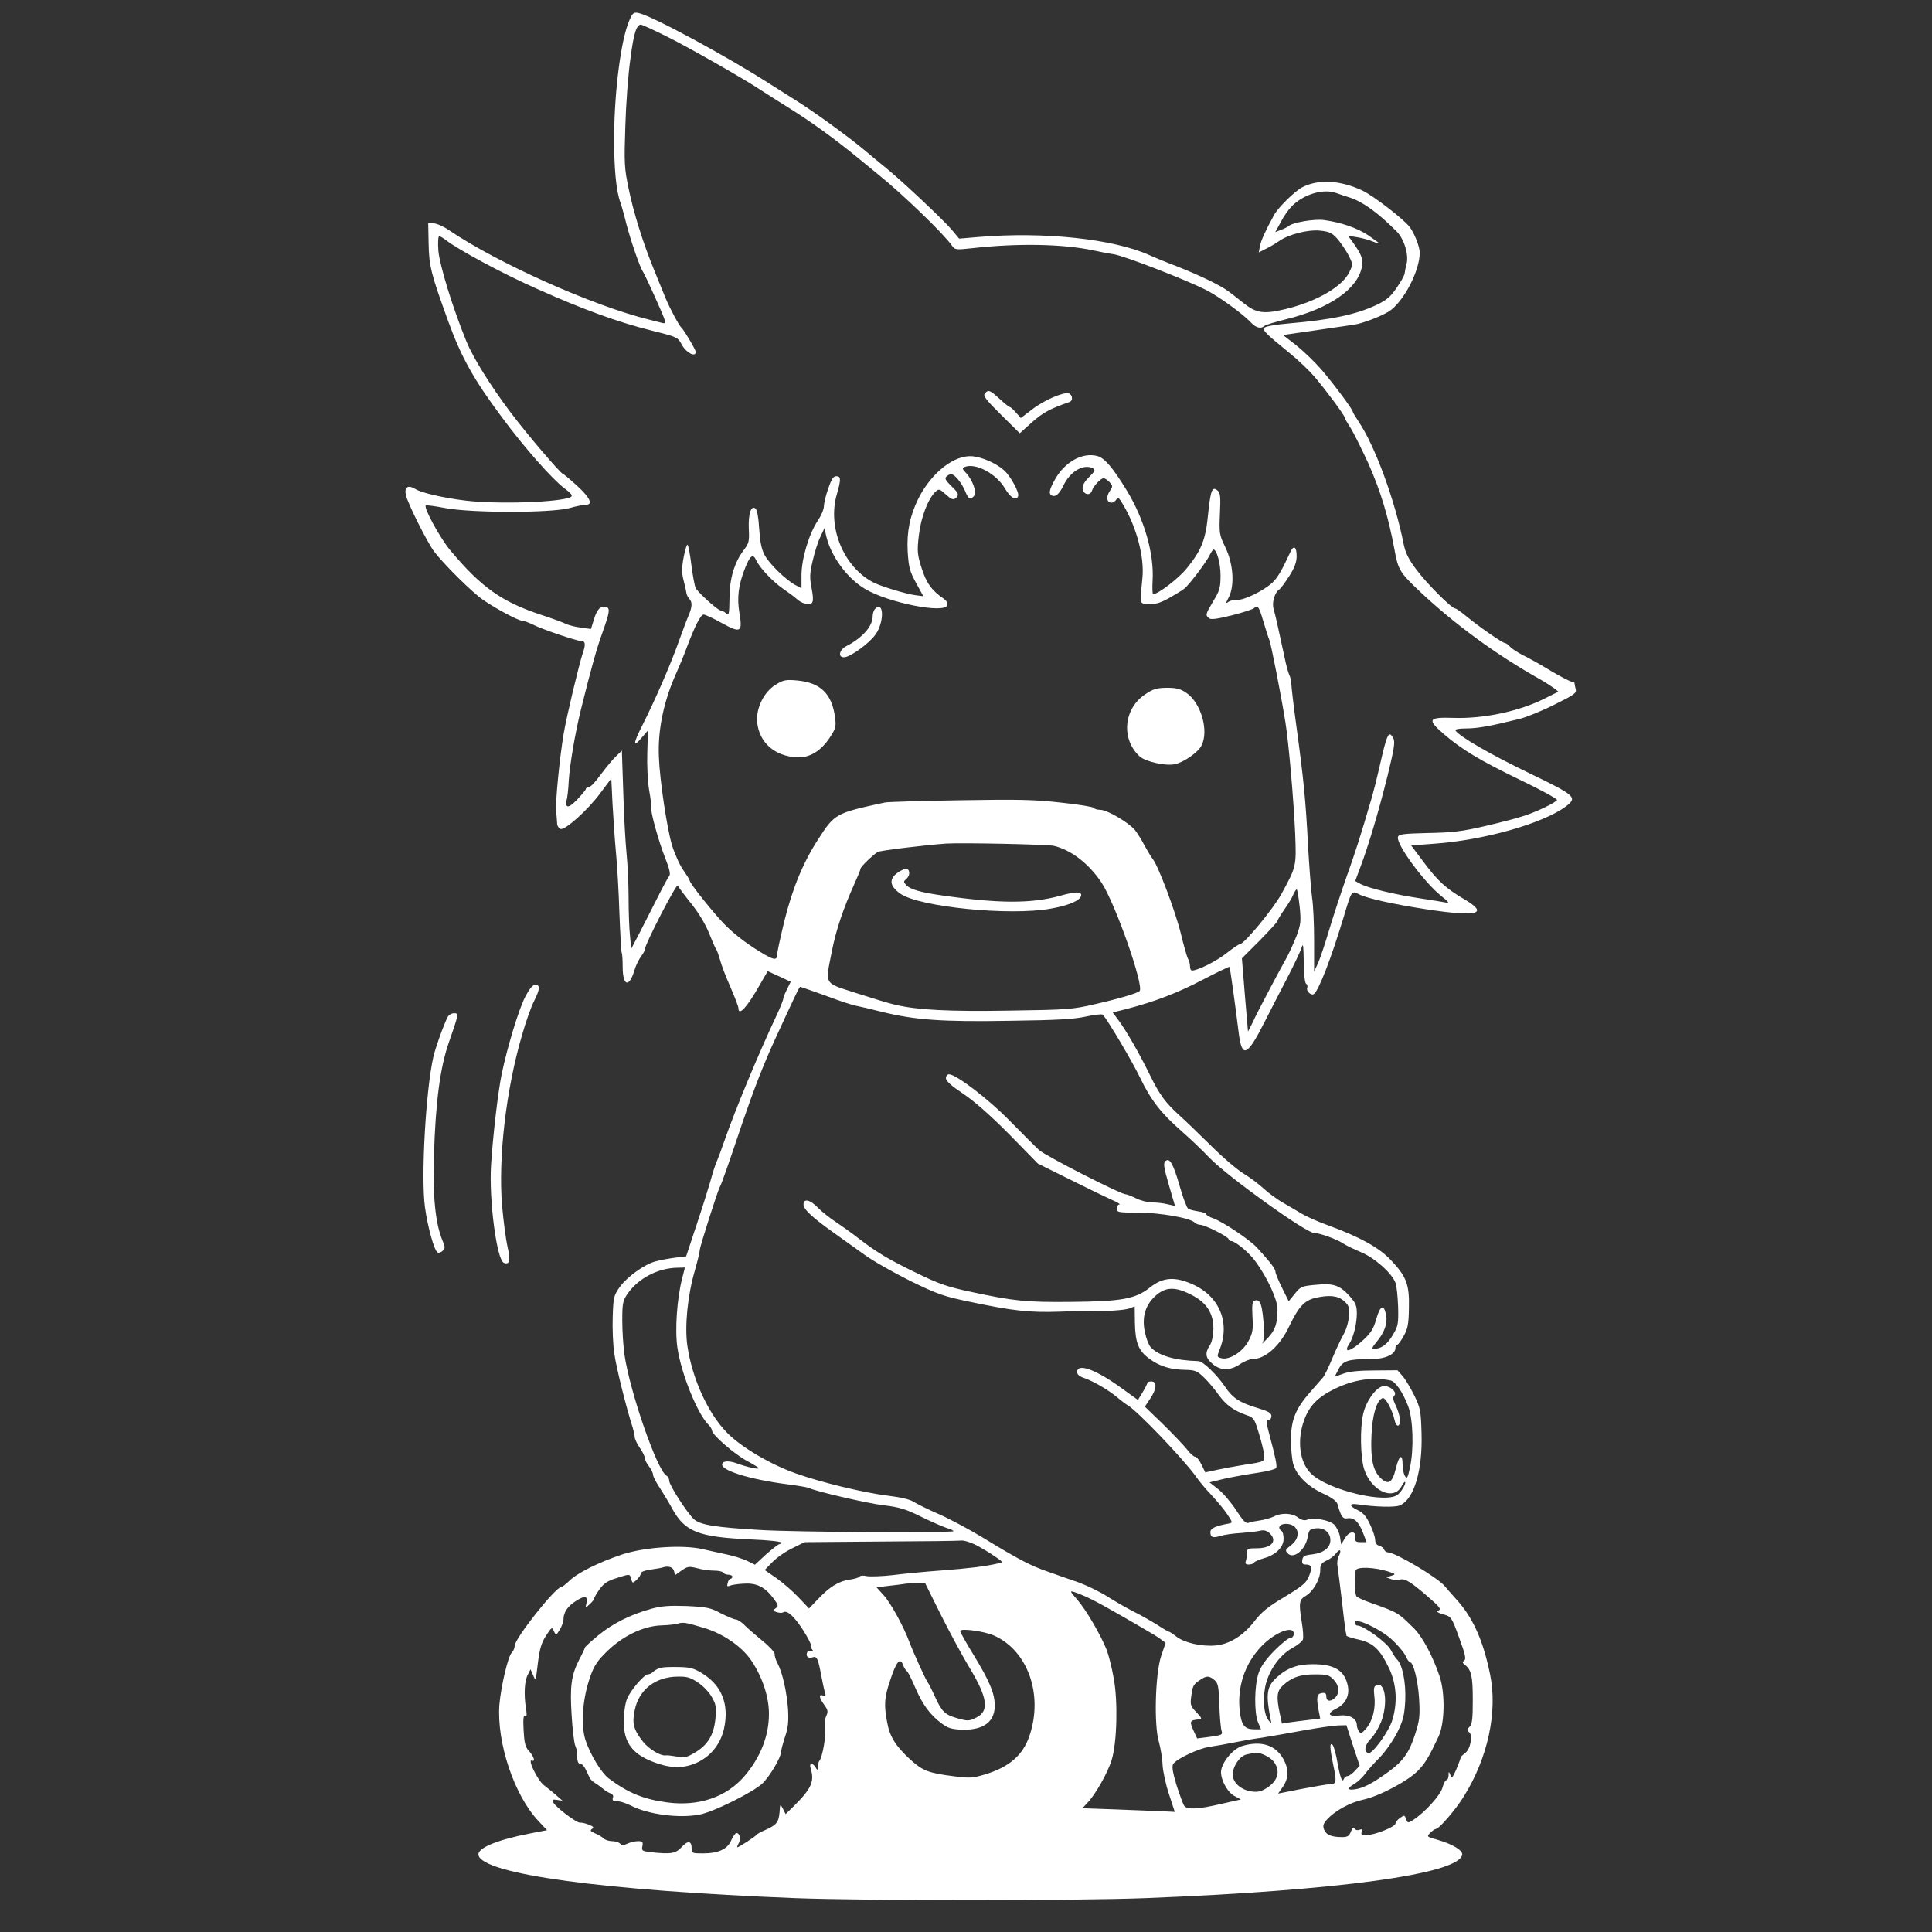 <svg id="SvgjsSvg1001" width="24" height="24" xmlns="http://www.w3.org/2000/svg" version="1.1" xmlns:xlink="http://www.w3.org/1999/xlink" xmlns:svgjs="http://svgjs.com/svgjs"><rect width="100%" height="100%" fill="#333333" stroke="none"/><defs id="SvgjsDefs1002"></defs><g id="SvgjsG1008" transform="matrix(1,0,0,1,0,0)"><svg xmlns="http://www.w3.org/2000/svg" width="24" height="24"><g transform="scale(.019)" fill="#ffffff" class="color000 svgShape"><path d="M3093 9289C 3053 9196 3021 8951 3019 8725C 3018 8563 3029 8451 3050 8395C 3055 8381 3069 8332 3080 8287C 3101 8207 3146 8075 3161 8055C 3165 8049 3194 7989 3224 7921C 3275 7808 3278 7798 3257 7803C 3245 7806 3215 7814 3190 7820C 2914 7888 2447 8097 2208 8259C 2182 8277 2148 8292 2133 8293L2133 8293L2105 8295L2107 8195C 2109 8083 2119 8044 2204 7810C 2267 7636 2330 7523 2467 7340C 2577 7191 2716 7034 2774 6991C 2809 6965 2817 6954 2806 6948C 2759 6922 2451 6911 2290 6930C 2182 6943 2072 6968 2042 6987C 2006 7009 1987 6997 1995 6958C 2004 6917 2099 6727 2134 6680C 2180 6619 2323 6477 2375 6442C 2440 6397 2548 6340 2566 6340C 2574 6340 2598 6331 2619 6321C 2660 6299 2835 6240 2856 6240C 2878 6240 2880 6224 2865 6181C 2848 6131 2785 5869 2771 5785C 2751 5665 2730 5454 2734 5405C 2736 5378 2739 5348 2739 5339C 2740 5330 2747 5320 2755 5316C 2777 5308 2889 5408 2951 5492L2951 5492L3005 5564L3011 5440C 3015 5371 3022 5263 3028 5200C 3034 5137 3042 5002 3045 4900C 3049 4798 3054 4712 3056 4708C 3059 4704 3061 4671 3061 4635C 3062 4542 3093 4535 3119 4622C 3126 4646 3141 4675 3151 4689C 3161 4702 3170 4718 3170 4724C 3170 4749 3327 5052 3332 5038C 3335 5030 3365 4990 3398 4949C 3434 4904 3468 4848 3485 4805C 3500 4767 3516 4731 3520 4725C 3525 4720 3533 4695 3540 4671C 3546 4647 3569 4588 3591 4538C 3612 4489 3630 4443 3630 4435C 3630 4393 3673 4440 3734 4548L3734 4548L3774 4617L3831 4591L3887 4565L3869 4528C 3858 4507 3850 4486 3850 4480C 3850 4474 3834 4434 3814 4392C 3728 4209 3615 3938 3560 3780C 3548 3744 3532 3702 3525 3685C 3517 3669 3502 3621 3491 3580C 3479 3539 3448 3440 3421 3360L3421 3360L3373 3215L3316 3208C 3285 3204 3243 3196 3222 3190C 3168 3176 3081 3113 3045 3062C 3017 3022 3015 3011 3012 2918C 3010 2863 3013 2781 3020 2736C 3030 2666 3078 2473 3110 2374C 3115 2357 3120 2336 3120 2327C 3120 2318 3131 2294 3145 2274C 3159 2254 3170 2231 3170 2223C 3170 2215 3179 2197 3190 2183C 3201 2169 3210 2151 3210 2142C 3210 2134 3225 2104 3244 2076C 3262 2048 3288 2005 3301 1981C 3366 1860 3429 1835 3698 1823C 3776 1820 3840 1813 3840 1808C 3840 1804 3836 1800 3831 1800C 3826 1800 3797 1777 3766 1750L3766 1750L3711 1699L3673 1718C 3652 1728 3608 1742 3575 1749C 3542 1756 3487 1768 3453 1776C 3354 1798 3169 1786 3057 1749C 2943 1711 2837 1658 2799 1620C 2782 1604 2765 1590 2760 1590C 2731 1590 2530 1336 2530 1300C 2530 1290 2524 1275 2516 1267C 2497 1249 2463 1102 2455 1012C 2441 826 2527 567 2646 440L2646 440L2689 394L2601 377C 2443 346 2346 306 2352 272C 2370 178 2969 97 3910 60C 4252 47 5288 47 5630 60C 6573 97 7170 178 7188 273C 7192 294 7142 325 7069 346C 7013 362 7012 362 7031 381C 7041 391 7054 400 7058 400C 7074 400 7156 495 7196 560C 7314 749 7363 976 7325 1160C 7290 1332 7238 1446 7150 1539C 7133 1558 7111 1583 7102 1594C 7067 1636 6859 1760 6822 1760C 6815 1760 6807 1766 6804 1774C 6801 1782 6790 1790 6779 1793C 6767 1796 6760 1807 6760 1822C 6760 1834 6749 1869 6735 1897C 6717 1936 6702 1954 6675 1967C 6631 1988 6630 2002 6673 1996C 6759 1983 6859 1980 6882 1991C 6952 2022 6994 2164 6988 2348C 6985 2455 6982 2470 6953 2530C 6935 2566 6910 2609 6896 2625L6896 2625L6870 2655L6758 2654C 6682 2654 6631 2649 6603 2638L6603 2638L6561 2623L6580 2660C 6602 2702 6626 2710 6741 2710C 6810 2710 6860 2733 6860 2766C 6860 2774 6864 2780 6868 2780C 6873 2780 6887 2799 6900 2823C 6920 2858 6925 2881 6926 2960C 6929 3077 6914 3116 6836 3198C 6779 3258 6685 3310 6535 3365C 6465 3391 6422 3410 6385 3433C 6374 3440 6340 3459 6310 3477C 6279 3494 6235 3527 6211 3549C 6187 3571 6143 3604 6113 3622C 6083 3640 6010 3702 5952 3760C 5893 3818 5825 3884 5800 3906C 5729 3970 5701 4008 5651 4110C 5599 4216 5535 4327 5496 4379L5496 4379L5470 4414L5538 4431C 5677 4467 5789 4510 5913 4575C 5984 4612 6043 4640 6044 4638C 6047 4635 6074 4438 6089 4316C 6105 4186 6130 4196 6218 4370C 6244 4422 6294 4518 6328 4584C 6362 4649 6394 4717 6399 4734C 6406 4758 6408 4741 6409 4663C 6410 4603 6414 4558 6421 4555C 6427 4551 6429 4542 6426 4535C 6420 4519 6445 4496 6458 4504C 6482 4519 6544 4680 6606 4885C 6644 5013 6644 5014 6680 4995C 6719 4975 6848 4946 7012 4921C 7267 4882 7323 4898 7194 4973C 7106 5025 7067 5061 6997 5155L6997 5155L6937 5235L7046 5243C 7294 5260 7586 5343 7698 5427C 7756 5471 7746 5480 7516 5591C 7329 5681 7173 5771 7155 5800C 7151 5806 7170 5810 7207 5810C 7262 5810 7325 5821 7470 5857C 7506 5866 7584 5898 7643 5928C 7740 5976 7751 5984 7746 6003C 7743 6015 7740 6028 7740 6033C 7740 6037 7734 6040 7727 6040C 7719 6040 7673 6064 7624 6093C 7575 6123 7514 6157 7487 6170C 7461 6183 7432 6202 7423 6212C 7414 6222 7403 6230 7398 6230C 7386 6230 7268 6312 7209 6361C 7183 6383 7158 6400 7153 6400C 7136 6400 7013 6523 6962 6592C 6924 6642 6909 6674 6900 6717C 6858 6930 6759 7200 6679 7318C 6663 7342 6650 7364 6650 7367C 6650 7378 6556 7504 6497 7573C 6465 7610 6409 7664 6373 7693L6373 7693L6307 7744L6466 7767C 6553 7780 6639 7792 6657 7795C 6698 7801 6787 7835 6826 7859C 6898 7903 6981 8062 6979 8150C 6979 8179 6952 8246 6930 8275C 6901 8313 6755 8426 6700 8453C 6592 8505 6481 8512 6401 8470C 6365 8451 6284 8372 6263 8334C 6221 8257 6200 8211 6194 8183L6194 8183L6188 8150L6221 8167C 6240 8176 6269 8193 6285 8204C 6333 8239 6431 8264 6492 8257C 6537 8252 6550 8245 6578 8213C 6595 8192 6619 8156 6631 8133C 6651 8092 6651 8090 6634 8055C 6600 7982 6472 7908 6317 7871C 6212 7846 6176 7851 6113 7901C 6087 7922 6054 7948 6040 7958C 6000 7988 5903 8035 5790 8080C 5732 8102 5669 8128 5650 8137C 5472 8217 5131 8253 4810 8226L4810 8226L4715 8218L4680 8260C 4642 8306 4436 8500 4356 8565C 4329 8587 4279 8628 4246 8656C 4169 8720 4000 8843 3918 8894C 3883 8916 3826 8952 3790 8975C 3581 9110 3204 9314 3139 9327C 3115 9332 3110 9328 3093 9289zM3267 9217C 3375 9164 3652 9007 3745 8945C 3773 8927 3840 8884 3895 8850C 3996 8786 4105 8707 4215 8617C 4248 8590 4295 8551 4320 8531C 4439 8435 4641 8240 4680 8183C 4694 8163 4699 8162 4780 8171C 5002 8196 5226 8192 5375 8160C 5403 8154 5448 8145 5476 8141C 5530 8132 5821 8019 5924 7968C 5987 7937 6109 7849 6149 7806C 6174 7779 6199 7773 6216 7789C 6221 7794 6268 7808 6320 7821C 6534 7873 6675 7970 6695 8080C 6702 8117 6693 8140 6651 8199L6651 8199L6627 8232L6671 8225C 6695 8221 6730 8212 6748 8204C 6765 8197 6780 8193 6780 8195C 6780 8196 6755 8214 6725 8235C 6670 8271 6595 8297 6510 8309C 6465 8316 6356 8298 6335 8280C 6329 8275 6312 8266 6297 8261L6297 8261L6269 8250L6296 8299C 6310 8327 6335 8362 6350 8377C 6409 8437 6508 8466 6572 8441C 6585 8436 6613 8427 6635 8420C 6700 8399 6773 8346 6866 8253C 6903 8216 6927 8136 6914 8092C 6910 8077 6906 8057 6905 8047C 6904 8037 6886 8005 6865 7975C 6836 7932 6815 7915 6767 7892C 6667 7845 6546 7819 6336 7801C 6276 7796 6223 7787 6217 7781C 6204 7768 6219 7754 6341 7654C 6382 7621 6436 7569 6462 7539C 6522 7468 6610 7349 6610 7339C 6610 7335 6623 7312 6639 7288C 6654 7264 6694 7184 6728 7110C 6787 6976 6824 6855 6855 6690C 6873 6589 6882 6576 6979 6484C 7151 6322 7356 6172 7570 6052C 7595 6038 7625 6018 7638 6009L7638 6009L7661 5991L7593 5957C 7468 5894 7293 5857 7145 5862C 7021 5866 7014 5855 7097 5783C 7186 5706 7278 5651 7477 5555C 7577 5507 7657 5463 7654 5458C 7646 5445 7560 5403 7494 5381C 7462 5370 7374 5347 7300 5330C 7189 5304 7139 5298 7020 5296C 6896 5293 6875 5290 6872 5276C 6864 5239 7002 5053 7083 4988C 7121 4958 7127 4950 7109 4954C 7096 4957 7038 4966 6980 4975C 6854 4994 6732 5024 6691 5044L6691 5044L6662 5060L6687 5127C 6729 5239 6778 5405 6821 5577C 6852 5704 6859 5744 6850 5760C 6827 5804 6819 5788 6780 5615C 6769 5566 6753 5503 6745 5475C 6684 5267 6665 5209 6621 5085C 6594 5008 6555 4890 6535 4823C 6515 4755 6490 4681 6480 4658L6480 4658L6460 4615L6460 4763C 6460 4845 6456 4941 6450 4978C 6445 5015 6436 5131 6430 5235C 6419 5455 6408 5565 6373 5820C 6359 5922 6348 6016 6348 6030C 6348 6044 6343 6063 6338 6073C 6333 6083 6322 6123 6314 6163C 6282 6312 6270 6366 6261 6397C 6251 6430 6267 6481 6291 6495C 6296 6499 6317 6527 6337 6558C 6363 6598 6374 6627 6374 6655C 6375 6702 6360 6714 6344 6679C 6300 6584 6281 6552 6255 6527C 6212 6487 6114 6439 6080 6442C 6065 6443 6045 6438 6037 6431C 6025 6422 6026 6428 6041 6456C 6070 6514 6063 6620 6023 6702C 5994 6762 5993 6769 5997 6866C 6001 6950 5999 6968 5985 6980C 5959 7002 5951 6981 5939 6865C 5927 6738 5907 6687 5833 6596C 5793 6547 5695 6472 5669 6470C 5665 6470 5664 6500 5666 6537C 5674 6669 5625 6839 5539 6980C 5470 7093 5430 7139 5395 7149C 5322 7169 5235 7121 5186 7034C 5159 6985 5154 6965 5169 6956C 5187 6945 5207 6961 5228 7005C 5261 7074 5327 7112 5372 7089C 5386 7081 5384 7076 5353 7045C 5330 7022 5320 7003 5322 6988C 5326 6960 5358 6952 5367 6977C 5375 7002 5411 7040 5425 7040C 5432 7040 5445 7031 5454 7021C 5471 7003 5471 7000 5455 6976C 5436 6948 5441 6920 5464 6920C 5472 6920 5483 6927 5488 6936C 5495 6949 5502 6944 5523 6907C 5588 6797 5626 6651 5616 6551C 5603 6414 5600 6425 5647 6422C 5679 6420 5702 6426 5747 6451C 5779 6469 5813 6490 5824 6499C 5849 6521 5925 6621 5945 6659C 5953 6676 5963 6690 5965 6690C 5981 6690 6000 6622 6000 6563C 6000 6503 5996 6488 5965 6437C 5926 6372 5925 6367 5943 6352C 5952 6344 5983 6348 6055 6366C 6110 6380 6159 6396 6164 6401C 6183 6419 6189 6409 6210 6338C 6222 6298 6235 6256 6240 6245C 6248 6226 6298 5973 6319 5840C 6335 5742 6360 5453 6367 5290C 6373 5132 6373 5131 6298 4994C 6258 4922 6116 4750 6096 4750C 6090 4750 6061 4730 6029 4705C 5980 4666 5888 4620 5860 4620C 5854 4620 5850 4629 5850 4640C 5850 4651 5846 4668 5840 4678C 5835 4687 5819 4743 5805 4801C 5779 4908 5692 5140 5666 5169C 5659 5178 5641 5208 5626 5235C 5612 5263 5590 5297 5578 5312C 5546 5349 5442 5410 5409 5410C 5394 5410 5380 5414 5378 5419C 5377 5424 5305 5436 5220 5445C 5090 5460 5010 5462 4720 5457C 4530 5454 4364 5449 4350 5446C 4109 5394 4103 5391 4024 5268C 3949 5154 3896 5025 3856 4864C 3836 4782 3820 4707 3820 4698C 3820 4664 3800 4671 3703 4733C 3638 4776 3583 4822 3541 4869C 3471 4948 3391 5050 3390 5063C 3390 5067 3376 5089 3360 5112C 3343 5135 3318 5190 3304 5234C 3280 5312 3243 5555 3239 5670C 3233 5806 3264 5950 3328 6090C 3339 6115 3360 6165 3373 6200C 3414 6310 3444 6370 3459 6370C 3466 6370 3506 6352 3547 6329C 3641 6277 3651 6282 3635 6377C 3622 6454 3630 6516 3663 6599C 3688 6662 3702 6671 3718 6636C 3735 6599 3798 6533 3849 6497C 3874 6480 3904 6458 3915 6448C 3940 6424 3978 6414 3991 6427C 3998 6434 3998 6458 3990 6498C 3980 6549 3980 6571 3994 6630C 4003 6670 4019 6723 4031 6748L4031 6748L4053 6795L4061 6758C 4084 6657 4165 6547 4254 6495C 4370 6427 4641 6374 4656 6415C 4660 6426 4654 6437 4639 6448C 4580 6488 4553 6526 4530 6600C 4509 6667 4508 6682 4517 6760C 4527 6848 4563 6941 4599 6974C 4615 6989 4619 6988 4650 6960C 4675 6937 4686 6933 4697 6941C 4716 6958 4714 6966 4675 7003C 4649 7029 4643 7039 4652 7048C 4659 7055 4669 7060 4675 7060C 4693 7060 4726 7019 4744 6978C 4760 6937 4771 6932 4789 6954C 4803 6971 4781 7032 4748 7067C 4729 7087 4729 7090 4744 7096C 4797 7116 4898 7062 4940 6990C 4967 6944 4996 6927 5005 6952C 5012 6969 4969 7048 4938 7077C 4900 7112 4831 7143 4781 7148C 4692 7156 4580 7069 4515 6941C 4473 6856 4457 6778 4462 6680C 4467 6602 4472 6583 4503 6526L4503 6526L4539 6460L4501 6465C 4454 6471 4336 6507 4295 6527C 4148 6602 4066 6798 4114 6962C 4135 7035 4134 7050 4111 7050C 4096 7050 4087 7035 4071 6988C 4059 6954 4050 6915 4050 6901C 4050 6887 4036 6855 4020 6831C 3977 6768 3940 6643 3940 6564L3940 6564L3940 6499L3912 6514C 3864 6539 3780 6621 3758 6664C 3743 6692 3736 6731 3732 6792C 3729 6846 3722 6884 3714 6891C 3692 6909 3678 6865 3681 6791C 3684 6731 3682 6721 3657 6688C 3610 6627 3586 6546 3586 6448C 3585 6370 3583 6363 3569 6376C 3561 6384 3549 6390 3543 6390C 3529 6390 3433 6477 3420 6500C 3415 6509 3406 6559 3399 6611C 3393 6663 3384 6709 3380 6713C 3377 6717 3368 6690 3361 6653C 3351 6601 3351 6575 3360 6540C 3366 6515 3373 6487 3374 6477C 3375 6468 3382 6454 3388 6448C 3404 6432 3403 6408 3386 6368C 3378 6350 3355 6288 3334 6230C 3293 6116 3220 5949 3159 5828C 3112 5736 3110 5712 3153 5763L3153 5763L3185 5800L3182 5690C 3180 5628 3184 5548 3191 5507C 3198 5468 3203 5429 3201 5422C 3197 5401 3239 5250 3271 5171C 3291 5119 3297 5094 3290 5085C 3284 5078 3257 5028 3230 4974C 3202 4919 3163 4842 3142 4801L3142 4801L3103 4727L3097 4790C 3093 4825 3090 4910 3090 4979C 3090 5048 3085 5146 3080 5195C 3075 5245 3067 5379 3064 5493L3064 5493L3057 5701L3028 5673C 3012 5658 2978 5617 2953 5583C 2928 5548 2901 5520 2893 5520C 2886 5520 2880 5517 2880 5513C 2880 5508 2861 5486 2839 5462C 2811 5433 2794 5422 2787 5429C 2782 5434 2781 5447 2785 5457C 2789 5467 2794 5511 2796 5555C 2801 5632 2827 5786 2855 5900C 2907 6110 2934 6206 2961 6280C 2998 6384 3001 6403 2977 6408C 2951 6413 2934 6395 2919 6344L2919 6344L2905 6299L2855 6306C 2828 6309 2794 6318 2780 6325C 2766 6332 2711 6352 2656 6370C 2466 6433 2365 6505 2215 6684C 2163 6746 2082 6895 2093 6906C 2095 6909 2139 6903 2191 6893C 2322 6869 2706 6869 2798 6893C 2833 6903 2870 6910 2881 6910C 2916 6910 2901 6944 2838 7002C 2803 7034 2772 7060 2769 7060C 2758 7060 2590 7257 2509 7365C 2411 7495 2326 7632 2293 7712C 2225 7878 2161 8088 2155 8158C 2152 8197 2154 8230 2159 8230C 2163 8230 2179 8221 2193 8210C 2252 8164 2474 8044 2640 7971C 2863 7871 3038 7807 3203 7766C 3331 7734 3332 7734 3353 7694C 3375 7656 3420 7633 3420 7661C 3420 7672 3363 7768 3350 7780C 3338 7790 3292 7877 3272 7925C 3261 7953 3236 8013 3217 8060C 3161 8196 3114 8347 3090 8465C 3069 8565 3068 8591 3074 8770C 3077 8877 3088 9027 3099 9102C 3115 9228 3129 9270 3151 9270C 3155 9270 3208 9246 3267 9217zM5180 5233C 5266 5213 5353 5145 5415 5052C 5483 4949 5626 4541 5602 4519C 5590 4508 5499 4481 5380 4454C 5273 4429 5245 4427 4960 4423C 4664 4418 4509 4426 4400 4452C 4375 4457 4291 4483 4213 4508C 4046 4562 4056 4545 4090 4718C 4110 4820 4146 4926 4201 5048C 4217 5083 4230 5115 4230 5120C 4230 5130 4292 5189 4315 5203C 4328 5210 4541 5236 4650 5244C 4725 5249 5149 5240 5180 5233zM6389 4934C 6396 4863 6395 4849 6374 4791C 6360 4756 6337 4704 6321 4676C 6305 4648 6272 4586 6247 4539C 6222 4492 6197 4444 6192 4434C 6187 4424 6171 4394 6159 4367L6159 4367L6135 4320L6128 4402C 6124 4448 6117 4529 6113 4582L6113 4582L6105 4680L6192 4767C 6240 4816 6280 4859 6280 4864C 6280 4868 6295 4893 6313 4919C 6331 4944 6352 4978 6358 4994C 6365 5010 6373 5021 6375 5018C 6378 5016 6384 4978 6389 4934zM4060 4496C 4126 4471 4193 4449 4208 4447C 4223 4444 4280 4431 4335 4417C 4497 4377 4632 4367 4965 4373C 5196 4376 5282 4381 5339 4394C 5380 4403 5417 4407 5421 4403C 5444 4379 5567 4172 5605 4092C 5658 3982 5709 3917 5811 3828C 5852 3792 5913 3734 5946 3699C 6036 3606 6420 3330 6460 3330C 6486 3330 6572 3299 6600 3280C 6614 3270 6654 3251 6689 3236C 6756 3209 6842 3133 6860 3085C 6866 3070 6871 3017 6873 2967C 6875 2881 6873 2872 6846 2827C 6819 2781 6789 2760 6753 2760C 6742 2760 6746 2769 6766 2793C 6805 2839 6822 2885 6814 2925C 6804 2982 6785 2975 6766 2908C 6752 2859 6740 2839 6702 2804C 6640 2746 6600 2736 6633 2785C 6653 2816 6670 2882 6670 2934C 6670 2973 6664 2986 6635 3019C 6586 3073 6555 3084 6468 3075C 6399 3069 6393 3066 6365 3031L6365 3031L6335 2994L6303 3059C 6285 3095 6270 3131 6270 3139C 6270 3154 6244 3187 6179 3258C 6142 3298 6013 3384 5964 3402C 5945 3408 5930 3418 5930 3422C 5930 3426 5913 3433 5891 3436C 5870 3439 5847 3445 5841 3449C 5834 3454 5815 3504 5799 3561C 5767 3672 5749 3703 5728 3682C 5718 3672 5722 3648 5746 3566L5746 3566L5776 3463L5740 3471C 5721 3476 5687 3480 5665 3480C 5642 3480 5607 3489 5585 3500C 5563 3511 5540 3520 5534 3520C 5509 3520 5135 3711 5106 3739C 5089 3755 5026 3818 4965 3880C 4861 3987 4700 4110 4665 4110C 4657 4110 4650 4101 4650 4091C 4650 4077 4677 4053 4734 4015C 4788 3979 4868 3909 4960 3816L4960 3816L5102 3671L5259 3593C 5345 3550 5438 3505 5465 3493C 5493 3481 5509 3471 5503 3470C 5496 3470 5490 3461 5490 3450C 5490 3431 5497 3430 5598 3430C 5706 3429 5850 3404 5873 3381C 5879 3375 5891 3370 5900 3370C 5923 3370 6040 3311 6040 3299C 6040 3294 6046 3290 6053 3290C 6073 3289 6140 3234 6171 3191C 6229 3113 6280 3002 6280 2956C 6280 2884 6269 2852 6231 2812C 6211 2791 6200 2781 6206 2789C 6212 2798 6216 2828 6214 2855C 6206 2979 6196 3008 6167 2997C 6156 2993 6154 2976 6157 2918C 6161 2856 6158 2838 6138 2800C 6111 2747 6044 2704 6005 2714C 5982 2720 5982 2722 5994 2753C 6049 2885 5997 3016 5866 3076C 5776 3117 5718 3113 5653 3062C 5582 3005 5512 2993 5260 2991C 5043 2989 4984 2995 4770 3041C 4658 3065 4614 3080 4510 3131C 4369 3199 4311 3234 4225 3300C 4192 3326 4140 3363 4110 3383C 4080 3403 4039 3435 4021 3454C 3982 3494 3950 3501 3950 3470C 3950 3446 3993 3406 4100 3330C 4142 3300 4210 3251 4251 3222C 4292 3192 4393 3135 4475 3094C 4610 3028 4640 3018 4770 2991C 4980 2947 5059 2938 5210 2943C 5284 2946 5356 2948 5370 2947C 5434 2944 5529 2950 5552 2959L5552 2959L5578 2969L5579 2888C 5581 2789 5597 2750 5651 2711C 5701 2674 5755 2658 5828 2657C 5875 2656 5886 2651 5918 2620C 5938 2601 5971 2562 5990 2535C 6026 2485 6065 2456 6129 2434C 6162 2423 6167 2416 6186 2353C 6198 2316 6210 2268 6213 2248C 6219 2205 6221 2206 6115 2190C 6077 2184 6018 2173 5985 2166L5985 2166L5925 2153L5906 2192C 5896 2213 5882 2230 5875 2230C 5868 2230 5850 2246 5836 2265C 5821 2284 5769 2339 5719 2388L5719 2388L5628 2476L5654 2515C 5686 2562 5689 2600 5660 2600C 5649 2600 5640 2597 5640 2593C 5640 2588 5630 2568 5617 2547L5617 2547L5594 2509L5512 2568C 5387 2659 5295 2692 5295 2646C 5295 2634 5307 2624 5332 2616C 5379 2599 5452 2556 5493 2521C 5511 2506 5533 2489 5542 2484C 5588 2459 5824 2212 5881 2130C 5894 2111 5927 2071 5955 2042C 5982 2013 6018 1970 6033 1947C 6059 1909 6060 1905 6043 1902C 5976 1890 5950 1878 5950 1860C 5950 1833 5962 1829 6001 1841C 6020 1847 6064 1853 6100 1855C 6136 1858 6178 1862 6193 1866C 6213 1871 6226 1867 6240 1855C 6282 1817 6252 1780 6179 1780C 6134 1780 6130 1778 6130 1756C 6130 1743 6127 1725 6124 1716C 6120 1705 6124 1700 6138 1700C 6150 1700 6162 1704 6165 1710C 6168 1715 6190 1724 6213 1731C 6270 1746 6310 1785 6310 1826C 6310 1844 6306 1862 6300 1865C 6278 1879 6290 1900 6321 1900C 6384 1900 6400 1837 6348 1796C 6318 1773 6316 1769 6331 1754C 6361 1725 6419 1774 6429 1838C 6435 1871 6439 1875 6469 1878C 6510 1882 6540 1857 6540 1820C 6540 1783 6507 1757 6452 1750C 6413 1746 6404 1741 6402 1722C 6399 1706 6404 1700 6419 1700C 6448 1700 6452 1686 6435 1643C 6422 1610 6404 1595 6315 1541C 6234 1493 6201 1466 6168 1423C 6113 1351 6044 1308 5975 1302C 5906 1296 5824 1315 5784 1345C 5766 1359 5749 1370 5746 1370C 5743 1370 5717 1385 5688 1404C 5659 1422 5607 1452 5572 1469C 5537 1487 5479 1520 5442 1544C 5405 1567 5341 1598 5300 1613C 5259 1627 5192 1650 5151 1665C 5066 1694 5004 1727 4837 1829C 4772 1869 4673 1922 4617 1947C 4561 1971 4504 2000 4490 2009C 4474 2020 4427 2031 4361 2039C 4248 2053 4038 2103 3912 2148C 3788 2192 3645 2276 3575 2347C 3481 2442 3403 2612 3379 2775C 3365 2870 3380 3023 3416 3146C 3429 3192 3440 3237 3440 3246C 3440 3262 3528 3537 3538 3555C 3546 3567 3584 3676 3649 3870C 3704 4031 3751 4153 3809 4280C 3910 4499 3929 4540 3934 4540C 3936 4540 3993 4520 4060 4496zM3354 3109C 3328 3009 3317 2854 3330 2766C 3348 2640 3428 2442 3482 2388C 3492 2378 3500 2365 3500 2359C 3500 2338 3610 2243 3671 2210C 3703 2193 3730 2176 3730 2174C 3730 2166 3673 2179 3623 2197C 3582 2212 3550 2210 3550 2191C 3550 2161 3689 2118 3867 2095C 3923 2088 3973 2079 3978 2076C 4001 2062 4266 2000 4346 1991C 4421 1982 4454 1972 4526 1936C 4575 1912 4632 1887 4653 1880C 4674 1874 4689 1866 4687 1864C 4678 1855 3904 1859 3735 1870C 3514 1883 3442 1895 3411 1923C 3377 1955 3290 2090 3290 2111C 3290 2121 3284 2133 3276 2137C 3230 2164 3097 2547 3070 2730C 3064 2771 3059 2848 3059 2900C 3059 2987 3062 2998 3087 3034C 3140 3108 3236 3158 3331 3159L3331 3159L3367 3160L3354 3109zM5864 3022C 5933 2985 5965 2933 5965 2860C 5964 2824 5958 2794 5947 2777C 5922 2739 5926 2715 5961 2686C 6001 2652 6047 2652 6096 2685C 6116 2699 6144 2710 6157 2710C 6220 2710 6293 2775 6339 2874C 6384 2967 6412 2998 6467 3011C 6534 3026 6577 3022 6606 2996C 6630 2976 6634 2966 6631 2924C 6630 2894 6619 2857 6604 2830C 6590 2805 6565 2751 6548 2710C 6531 2669 6511 2628 6504 2620C 6497 2612 6468 2579 6441 2548C 6369 2466 6347 2412 6346 2315C 6346 2271 6351 2216 6358 2192C 6375 2137 6428 2084 6506 2048C 6548 2029 6571 2011 6575 1997C 6592 1936 6601 1923 6623 1927C 6655 1933 6680 1910 6700 1857L6700 1857L6718 1810L6689 1810C 6665 1810 6661 1814 6663 1832C 6666 1868 6634 1866 6612 1830L6612 1830L6593 1799L6587 1838C 6583 1859 6570 1885 6558 1897C 6533 1919 6457 1933 6425 1920C 6412 1915 6397 1919 6381 1931C 6353 1953 6300 1956 6262 1936C 6247 1929 6217 1920 6195 1917C 6173 1914 6147 1909 6138 1905C 6125 1900 6111 1914 6077 1967C 6053 2004 6013 2051 5989 2070L5989 2070L5946 2104L6020 2122C 6061 2131 6134 2144 6182 2151C 6230 2158 6271 2169 6274 2175C 6278 2187 6271 2224 6239 2343C 6224 2399 6224 2410 6236 2410C 6244 2410 6250 2419 6250 2430C 6250 2445 6236 2453 6183 2469C 6093 2496 6058 2519 6020 2577C 5981 2634 5913 2700 5891 2700C 5775 2703 5694 2727 5656 2769C 5647 2779 5634 2812 5628 2843C 5613 2914 5629 2972 5676 3017C 5729 3067 5778 3068 5864 3022zM6835 2605C 6860 2600 6895 2549 6922 2479C 6947 2414 6951 2266 6931 2176C 6920 2124 6916 2119 6906 2136C 6900 2146 6895 2171 6895 2190C 6895 2248 6878 2239 6862 2173C 6845 2101 6824 2088 6785 2127C 6749 2163 6737 2220 6742 2335C 6746 2435 6768 2509 6797 2518C 6811 2522 6844 2461 6855 2412C 6859 2393 6867 2381 6873 2383C 6889 2389 6883 2437 6861 2482C 6848 2508 6846 2522 6854 2530C 6872 2548 6827 2584 6796 2576C 6761 2567 6714 2500 6701 2439C 6685 2367 6688 2232 6705 2172C 6738 2063 6850 2010 6890 2085C 6897 2099 6905 2108 6907 2106C 6913 2100 6894 2065 6874 2046C 6823 1995 6527 2065 6444 2148C 6389 2202 6375 2309 6410 2407C 6435 2479 6478 2523 6560 2563C 6655 2609 6747 2623 6835 2605zM4798 1796C 4824 1782 4865 1758 4889 1741C 4931 1713 4932 1711 4909 1706C 4840 1690 4761 1681 4630 1671C 4550 1665 4442 1655 4389 1648C 4336 1642 4278 1640 4261 1643C 4245 1647 4228 1646 4226 1641C 4223 1636 4201 1629 4177 1626C 4123 1618 4079 1591 4022 1531L4022 1531L3977 1484L3926 1538C 3898 1568 3849 1610 3817 1633L3817 1633L3759 1673L3797 1712C 3817 1733 3861 1764 3895 1780L3895 1780L3955 1810L4330 1813C 4536 1814 4715 1816 4728 1818C 4740 1819 4772 1809 4798 1796zM6581 1741C 6575 1731 6572 1709 6575 1693C 6577 1678 6587 1603 6596 1527C 6604 1452 6613 1382 6615 1372C 6617 1363 6619 1353 6619 1350C 6620 1347 6647 1338 6679 1331C 6751 1315 6784 1283 6829 1189C 6865 1112 6871 1024 6845 937C 6829 881 6746 766 6726 773C 6703 781 6709 813 6739 844C 6757 862 6779 900 6790 928C 6824 1018 6810 1124 6767 1107C 6754 1102 6752 1091 6756 1053C 6764 993 6747 929 6715 893C 6694 869 6689 867 6680 880C 6675 888 6670 902 6670 911C 6670 943 6634 963 6586 958C 6528 951 6521 968 6571 993C 6614 1014 6635 1056 6626 1102C 6611 1179 6561 1210 6453 1210C 6376 1210 6324 1190 6273 1142C 6227 1099 6222 1061 6246 940C 6251 916 6251 916 6236 934C 6214 961 6207 1028 6219 1096C 6234 1175 6288 1253 6352 1289C 6378 1303 6402 1322 6405 1332C 6408 1341 6406 1377 6400 1412C 6384 1512 6386 1527 6419 1546C 6456 1568 6490 1628 6490 1671C 6490 1699 6495 1707 6520 1719C 6537 1726 6558 1742 6568 1755C 6587 1781 6597 1771 6581 1741zM3313 1669L3319 1648L3351 1671C 3380 1691 3387 1692 3427 1682C 3451 1675 3488 1670 3510 1670C 3531 1670 3552 1666 3555 1660C 3558 1655 3570 1650 3581 1650C 3591 1650 3600 1646 3600 1640C 3600 1635 3596 1630 3591 1630C 3586 1630 3580 1621 3577 1609C 3573 1593 3575 1590 3588 1596C 3597 1600 3629 1605 3658 1606C 3720 1610 3761 1589 3802 1534C 3827 1500 3828 1496 3813 1485C 3798 1474 3798 1472 3818 1466C 3830 1462 3844 1461 3850 1465C 3869 1477 3902 1448 3947 1379C 3972 1340 3989 1306 3986 1303C 3983 1299 3985 1291 3992 1283C 4000 1273 4000 1271 3988 1275C 3979 1279 3970 1275 3967 1266C 3960 1248 3975 1236 3995 1244C 4015 1251 4022 1237 4036 1160C 4043 1124 4051 1085 4055 1072C 4061 1054 4059 1051 4046 1056C 4024 1065 4026 1045 4052 1010C 4070 985 4072 977 4061 954C 4055 940 4052 913 4056 895C 4062 861 4043 752 4028 735C 4024 730 4020 717 4020 705C 4019 687 4019 687 4009 703C 3994 728 3976 724 3985 698C 4005 634 3989 599 3904 514L3904 514L3862 473L3849 499C 3835 525 3835 525 3832 481C 3828 433 3817 419 3760 394C 3741 386 3723 376 3720 372C 3714 363 3632 310 3625 310C 3622 310 3625 318 3631 329C 3644 349 3637 380 3620 380C 3615 380 3604 364 3595 345C 3577 301 3532 280 3455 280C 3403 280 3400 281 3400 304C 3400 342 3382 345 3351 311C 3321 279 3299 275 3199 286C 3157 291 3153 293 3158 316C 3162 336 3158 340 3137 340C 3123 340 3099 335 3085 328C 3066 319 3057 319 3048 328C 3041 335 3024 340 3009 340C 2994 340 2975 346 2968 353C 2961 360 2942 371 2926 378C 2903 388 2899 393 2910 400C 2921 407 2918 412 2895 421C 2878 428 2859 432 2852 431C 2836 428 2733 506 2720 530C 2712 544 2715 546 2738 543L2738 543L2765 539L2733 567C 2715 582 2688 605 2673 616C 2642 640 2591 746 2615 736C 2634 729 2624 758 2597 787C 2582 804 2577 827 2574 885C 2571 942 2573 960 2581 954C 2590 949 2591 959 2585 996C 2575 1063 2578 1128 2595 1159L2595 1159L2608 1185L2621 1155C 2633 1126 2634 1129 2644 1215C 2653 1286 2661 1314 2684 1350C 2712 1393 2714 1394 2723 1372C 2733 1350 2733 1350 2752 1380C 2762 1397 2770 1419 2770 1430C 2770 1465 2790 1495 2833 1522C 2877 1550 2892 1545 2882 1506C 2877 1485 2877 1485 2898 1504C 2910 1515 2920 1527 2920 1531C 2920 1536 2932 1557 2947 1578C 2968 1607 2987 1620 3030 1633C 3098 1655 3096 1655 3103 1628C 3109 1607 3110 1607 3130 1625C 3141 1635 3150 1649 3150 1656C 3150 1664 3169 1671 3198 1675C 3224 1679 3250 1683 3255 1685C 3284 1695 3308 1688 3313 1669zM6820 1667C 6862 1654 6863 1652 6840 1645L6840 1645L6815 1637L6839 1628C 6852 1624 6871 1622 6882 1626C 6907 1633 6936 1615 7032 1531C 7078 1491 7085 1480 7072 1474C 7059 1469 7065 1464 7095 1455C 7134 1444 7136 1442 7173 1340C 7203 1259 7208 1235 7198 1228C 7188 1221 7188 1217 7201 1207C 7233 1182 7240 1151 7240 1035C 7240 941 7237 915 7224 902C 7210 889 7210 885 7222 876C 7242 860 7228 790 7201 772C 7190 764 7180 754 7180 750C 7180 745 7170 720 7159 693C 7141 652 7137 648 7130 665C 7122 684 7121 684 7121 663C 7120 650 7116 640 7110 640C 7105 640 7096 623 7091 603C 7080 565 7005 482 6948 445C 6921 428 6920 428 6912 449C 6905 469 6903 469 6882 454C 6870 446 6860 433 6860 427C 6860 411 6758 370 6719 370C 6694 370 6689 373 6694 386C 6699 398 6696 401 6683 396C 6674 392 6663 395 6659 402C 6654 410 6648 406 6641 387C 6632 365 6624 360 6598 360C 6545 360 6519 371 6509 397C 6502 415 6505 426 6522 445C 6560 488 6635 530 6701 544C 6781 561 6923 637 6971 687C 7007 724 7025 755 7072 855C 7102 920 7105 1066 7077 1150C 7045 1246 6993 1344 6952 1385C 6871 1465 6875 1463 6735 1513C 6702 1524 6672 1539 6668 1544C 6659 1557 6657 1652 6665 1672C 6672 1690 6754 1687 6820 1667zM4625 1453C 4669 1366 4732 1248 4767 1191C 4856 1043 4864 979 4798 947C 4763 930 4757 930 4707 944C 4644 962 4630 976 4594 1055C 4579 1088 4564 1117 4561 1120C 4554 1126 4489 1269 4470 1320C 4442 1396 4378 1512 4344 1549L4344 1549L4309 1588L4367 1595C 4399 1598 4432 1603 4440 1604C 4448 1606 4476 1608 4501 1609L4501 1609L4547 1610L4625 1453zM5355 1534C 5383 1521 5443 1488 5490 1461C 5537 1434 5600 1398 5630 1380C 5660 1363 5695 1342 5707 1332L5707 1332L5730 1315L5708 1250C 5679 1162 5672 910 5697 828C 5705 799 5714 748 5715 715C 5717 682 5731 617 5747 570L5747 570L5775 484L5715 487C 5682 488 5580 492 5488 496L5488 496L5321 502L5346 529C 5385 569 5447 679 5465 740C 5491 825 5496 1027 5475 1140C 5466 1192 5450 1255 5440 1281C 5410 1356 5338 1479 5295 1528C 5260 1568 5258 1572 5280 1565C 5294 1561 5328 1547 5355 1534zM6838 1335C 6867 1309 6899 1272 6908 1254C 6916 1235 6927 1220 6931 1220C 6948 1220 6970 1132 6976 1042C 6981 956 6979 936 6957 867C 6928 776 6898 734 6827 682C 6751 627 6709 604 6667 596C 6622 588 6619 599 6660 623C 6676 633 6698 654 6710 670C 6721 686 6754 723 6783 752C 6812 782 6850 837 6869 875C 6898 934 6904 959 6908 1031C 6912 1119 6894 1211 6866 1235C 6860 1241 6847 1261 6837 1280C 6820 1315 6703 1400 6673 1400C 6666 1400 6660 1407 6660 1415C 6660 1441 6777 1388 6838 1335zM4886 1351C 5053 1277 5130 1059 5060 856C 5028 763 4962 705 4845 669C 4782 650 4768 649 4690 659C 4563 675 4536 686 4474 742C 4402 809 4374 853 4361 925C 4345 1012 4347 1045 4376 1131C 4406 1223 4425 1245 4439 1207C 4444 1193 4453 1179 4458 1176C 4463 1173 4482 1136 4500 1093C 4537 1009 4572 961 4630 918C 4661 895 4679 890 4731 888C 4835 886 4890 926 4890 1007C 4890 1066 4865 1126 4787 1254C 4750 1314 4720 1368 4720 1373C 4720 1388 4836 1373 4886 1351zM6360 1360C 6360 1348 6353 1340 6344 1340C 6335 1340 6300 1312 6266 1278C 6222 1233 6199 1201 6187 1166C 6166 1104 6165 972 6184 925L6184 925L6199 890L6165 890C 6119 890 6103 910 6095 975C 6080 1095 6118 1212 6202 1299C 6267 1367 6360 1403 6360 1360zM6555 1135C 6583 1107 6587 1069 6564 1046C 6542 1024 6520 1026 6520 1051C 6520 1066 6515 1071 6498 1068C 6473 1065 6470 1046 6483 979L6483 979L6490 943L6433 936C 6401 932 6359 927 6339 924L6339 924L6302 918L6291 969C 6274 1049 6277 1078 6305 1104C 6349 1145 6391 1160 6463 1160C 6522 1160 6534 1157 6555 1135zM5969 1133C 5988 1117 5991 1103 5994 1010C 5996 952 6001 895 6005 883C 6011 863 6007 861 5948 853L5948 853L5885 845L5867 884C 5846 931 5849 935 5897 939C 5910 940 5907 947 5882 973C 5853 1003 5850 1010 5856 1052C 5863 1105 5866 1110 5900 1133C 5931 1154 5943 1154 5969 1133zM6651 810L6684 711L6660 685C 6647 671 6631 660 6624 660C 6617 660 6610 654 6607 648C 6599 624 6589 648 6575 725C 6568 767 6557 807 6551 813C 6535 829 6537 797 6555 710C 6572 631 6569 620 6537 620C 6525 620 6463 609 6399 597L6399 597L6283 574L6307 608C 6335 650 6336 693 6311 740C 6273 812 6201 836 6107 808C 6066 796 6015 740 6004 693C 5994 656 6030 583 6067 563L6067 563L6100 545L6002 523C 5892 497 5837 494 5822 513C 5817 519 5800 565 5784 614C 5765 677 5760 707 5767 719C 5782 744 5894 797 5947 804C 5974 808 6027 817 6065 825C 6104 833 6167 844 6205 849C 6244 855 6334 871 6405 884C 6477 897 6554 908 6577 909L6577 909L6619 910L6651 810zM6258 735C 6297 689 6285 637 6225 600C 6197 583 6182 580 6148 585C 6098 594 6060 629 6060 667C 6060 708 6094 758 6127 766C 6142 769 6160 773 6165 774C 6187 780 6236 759 6258 735z" transform="matrix(.133 0 0 -.133 0 1249)" fill="#ffffff" class="color000 svgShape"></path><path d="M4841 7456C4832 7445 4848 7424 4921 7352L4921 7352 5013 7261 5074 7316C5128 7363 5160 7381 5258 7415 5275 7421 5273 7449 5255 7457 5230 7466 5130 7423 5072 7377L5072 7377 5018 7336 4994 7363C4981 7378 4968 7390 4964 7390 4960 7390 4938 7408 4914 7430 4866 7474 4858 7477 4841 7456zM4302 6398C4295 6391 4290 6375 4290 6362 4290 6313 4241 6257 4163 6216 4126 6198 4117 6160 4149 6160 4179 6160 4273 6228 4304 6272 4348 6333 4345 6441 4302 6398zM3813 6025C3755 5990 3716 5909 3722 5841 3732 5740 3809 5673 3919 5668 3981 5665 4038 5701 4081 5768 4108 5809 4111 5821 4105 5864 4090 5981 4033 6036 3917 6046 3863 6051 3850 6048 3813 6025zM5627 5976C5523 5905 5511 5757 5602 5673 5630 5647 5727 5625 5774 5634 5817 5642 5889 5692 5906 5725 5944 5798 5904 5936 5832 5985 5803 6005 5783 6010 5735 6010 5684 6009 5668 6004 5627 5976zM4406 5096C4369 5065 4376 5033 4427 4997 4522 4932 4964 4888 5164 4924 5256 4940 5315 4966 5315 4991 5315 5009 5284 5008 5210 4987 5067 4948 4908 4949 4625 4990 4527 5004 4474 5019 4455 5040 4441 5055 4441 5058 4455 5070 4476 5087 4474 5120 4453 5120 4443 5119 4422 5109 4406 5096zM3200 1482C3097 1453 3012 1410 2941 1352 2905 1322 2875 1295 2875 1291 2875 1288 2863 1262 2848 1234 2808 1156 2801 1101 2810 960 2814 891 2822 823 2828 809 2834 795 2838 777 2838 769 2836 736 2841 720 2853 720 2861 720 2872 708 2879 693 2887 677 2895 659 2899 651 2903 643 2915 632 2925 626 2935 620 2953 607 2964 598 2975 588 2992 578 3001 575 3012 571 3017 563 3013 554 3010 547 3012 539 3016 539 3021 538 3034 536 3045 535 3056 534 3080 525 3099 516 3185 471 3340 451 3440 471 3508 484 3703 581 3748 624 3784 658 3840 753 3840 780 3840 789 3849 822 3859 853 3874 896 3877 926 3874 987 3868 1072 3847 1168 3822 1215 3813 1232 3807 1252 3808 1260 3809 1268 3782 1298 3748 1325 3715 1353 3674 1387 3659 1403 3644 1418 3625 1430 3617 1430 3609 1430 3576 1444 3544 1460 3492 1488 3475 1491 3376 1496 3288 1499 3251 1496 3200 1482zM3462 1388C3555 1360 3646 1297 3692 1230 3747 1149 3780 1051 3780 966 3780 857 3738 751 3659 659 3571 557 3437 511 3284 530 3167 545 3089 576 2993 648 2956 676 2903 763 2878 837 2856 906 2862 1025 2895 1129 2915 1192 2930 1218 2968 1257 3051 1345 3160 1399 3255 1401 3282 1402 3316 1405 3330 1409 3359 1418 3372 1415 3462 1388z" transform="matrix(.133 0 0 -.133 0 1249)" fill="#ffffff" class="color000 svgShape"></path><path d="M3251 1193C3238 1190 3220 1182 3213 1174 3205 1166 3193 1160 3185 1160 3167 1160 3101 1084 3083 1041 3074 1021 3067 974 3066 935 3065 820 3111 762 3235 721 3310 696 3374 699 3436 731 3500 764 3545 824 3560 897 3584 1011 3549 1103 3458 1161 3414 1189 3396 1195 3341 1196 3305 1197 3264 1196 3251 1193zM3431 1120C3456 1104 3486 1072 3499 1049 3520 1013 3522 999 3517 942 3509 862 3479 812 3415 775 3377 752 3364 749 3328 756 3304 760 3280 763 3274 762 3249 757 3190 792 3161 829 3115 887 3106 919 3120 983 3140 1084 3221 1148 3331 1149 3377 1150 3394 1145 3431 1120zM2583 4493C2551 4433 2493 4241 2466 4110 2448 4022 2423 3807 2414 3665 2403 3494 2442 3196 2477 3183 2505 3172 2511 3195 2495 3261 2487 3296 2475 3388 2468 3465 2449 3700 2487 4032 2566 4302 2585 4369 2612 4445 2626 4471 2655 4529 2656 4550 2631 4550 2619 4550 2603 4531 2583 4493zM2201 4392C2183 4359 2139 4236 2130 4194 2093 4029 2069 3604 2089 3457 2102 3361 2134 3245 2151 3234 2157 3231 2168 3234 2176 3242 2189 3254 2189 3261 2175 3293 2141 3375 2127 3506 2133 3705 2141 3971 2163 4141 2206 4265 2256 4409 2256 4410 2232 4410 2220 4410 2206 4402 2201 4392z" transform="matrix(.133 0 0 -.133 0 1249)" fill="#ffffff" class="color000 svgShape"></path></g></svg></g></svg>
